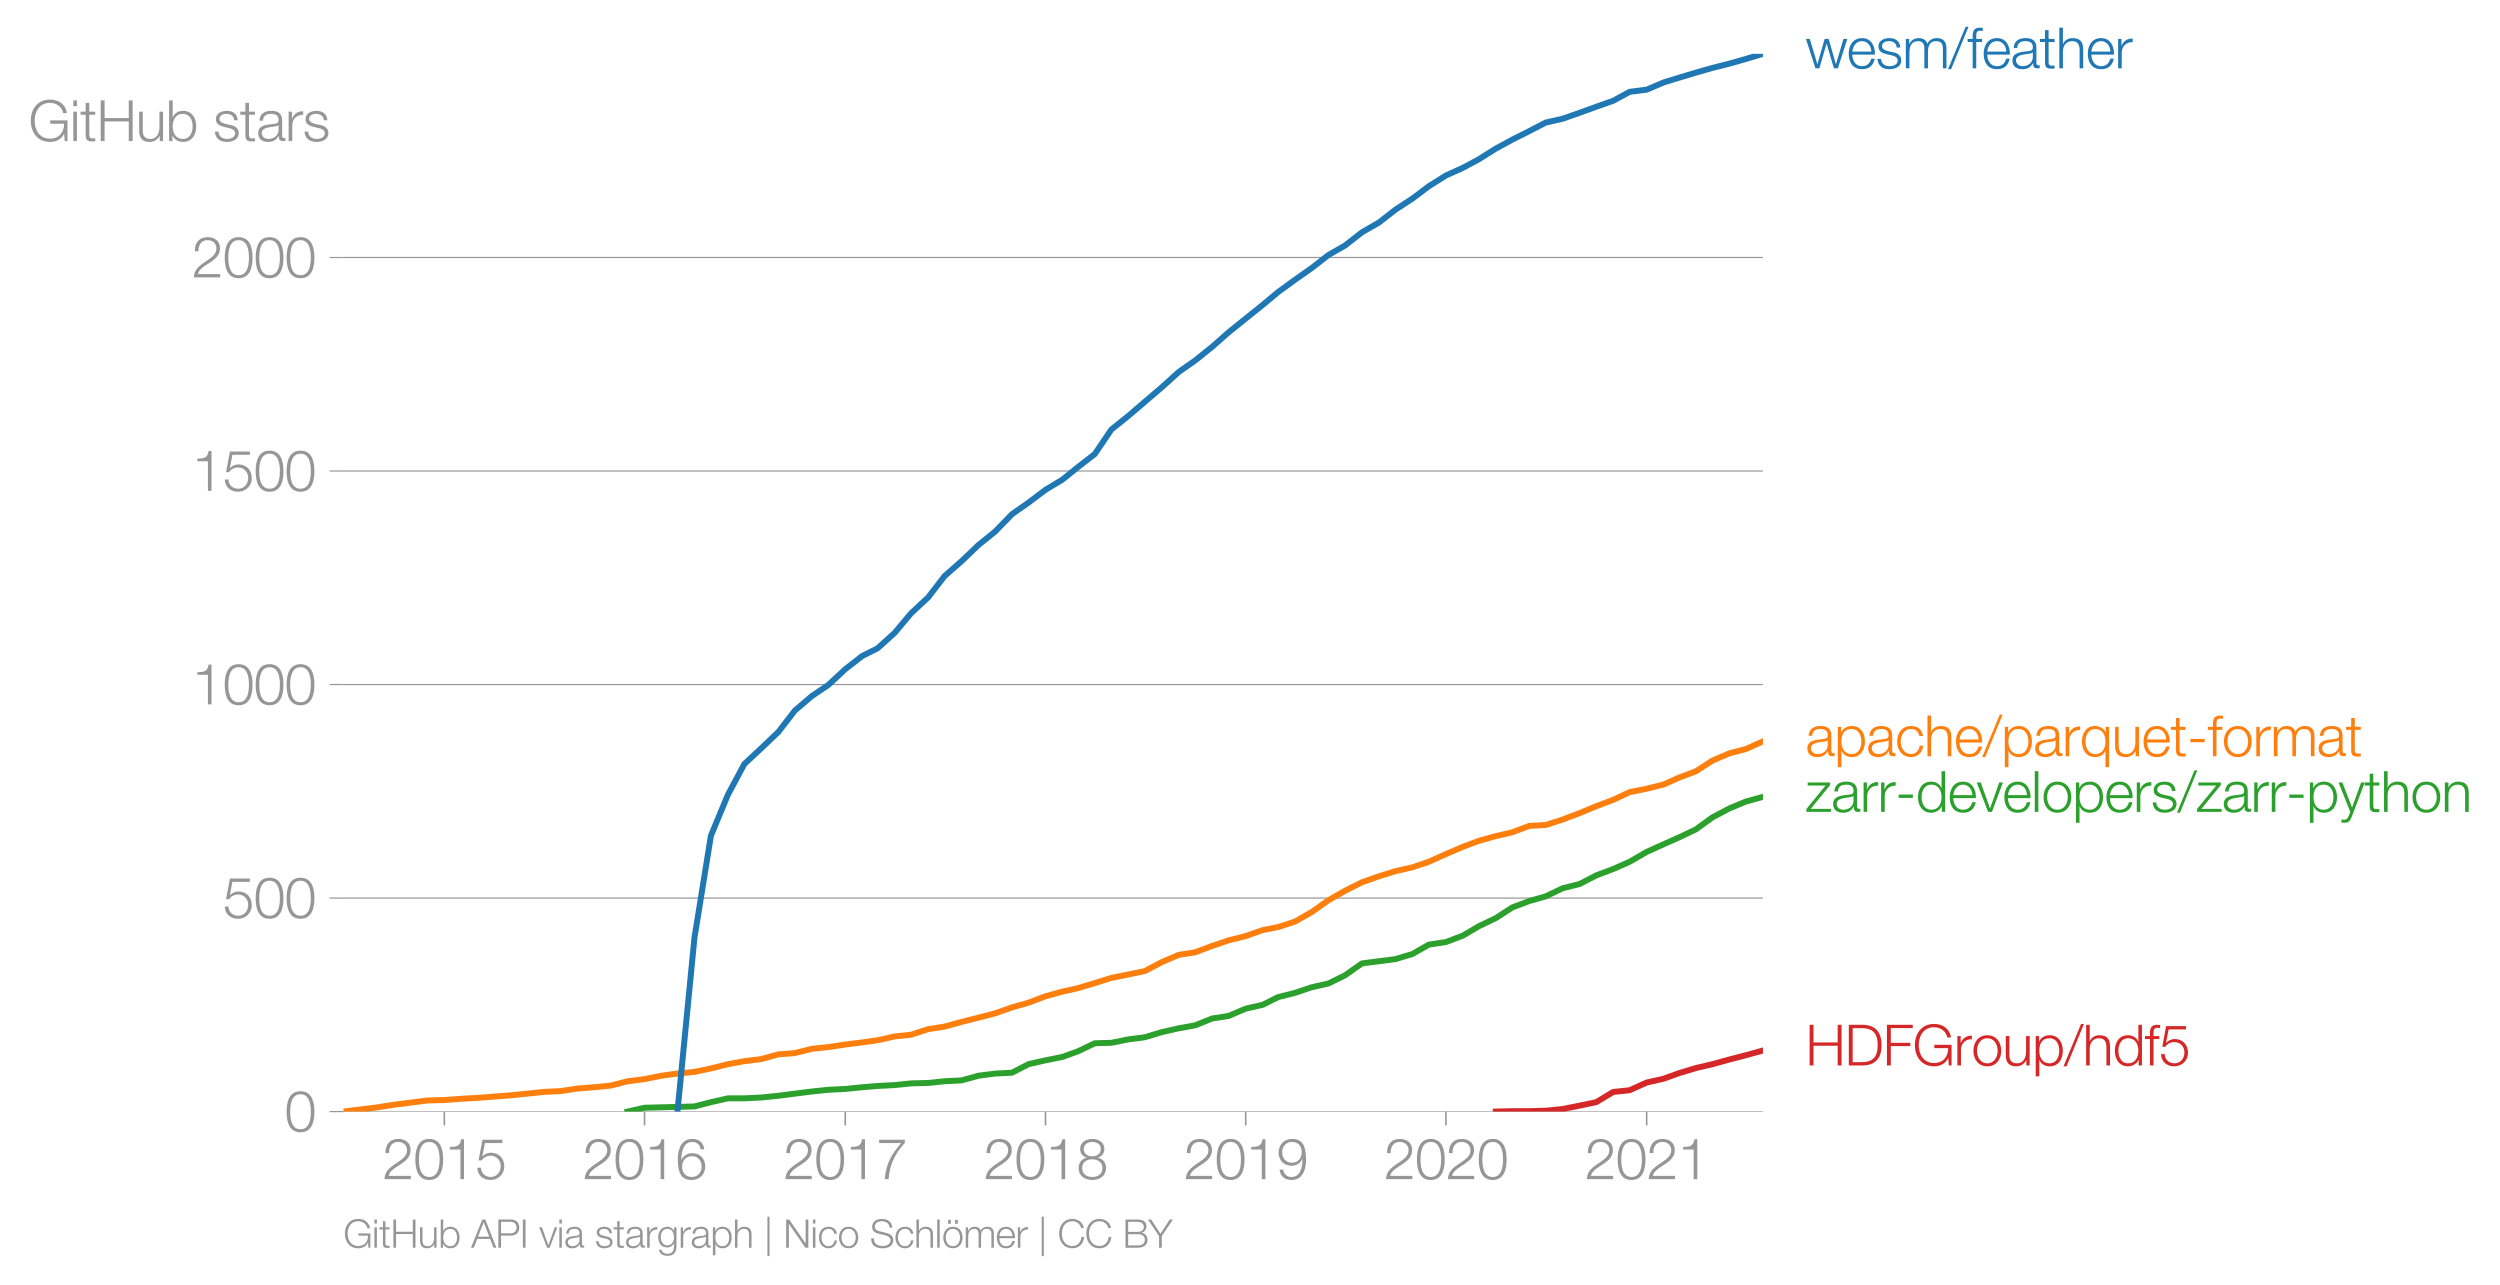 <svg height="430.899" viewBox="0 0 628.942 323.174" width="838.589" xmlns="http://www.w3.org/2000/svg" xmlns:xlink="http://www.w3.org/1999/xlink"><defs><style>*{stroke-linecap:butt;stroke-linejoin:round}</style></defs><g id="figure_1"><path d="M0 323.174h628.942V0H0z" style="fill:none" id="patch_1"/><g id="axes_1"><path d="M86.396 279.647h357.12V13.535H86.396z" style="fill:none" id="patch_2"/><g id="matplotlib.axis_1"><g id="xtick_1"><g id="line2d_1"><defs><path d="M0 0v3.5" id="m3dec500681" style="stroke:#969696;stroke-width:.4"/></defs><use style="fill:#969696;stroke:#969696;stroke-width:.4" x="111.787" xlink:href="#m3dec500681" y="279.647"/></g><g style="fill:#969696" transform="matrix(.14 0 0 -.14 96.22 296.644)" id="text_1"><defs><path d="M3181 371H691c109 602 909 999 1344 1293 583 378 1127 845 1127 1594 0 832-608 1260-1389 1260-973 0-1453-665-1434-1587h403c-12 659 276 1248 1012 1248 544 0 1004-333 1004-915 0-358-128-595-371-845C1626 1658 262 1331 230 0h2951v371z" id="HelveticaNeue-Light-32" transform="scale(.016)"/><path d="M1779 4179c1024 0 1159-1190 1159-1965 0-780-135-1971-1159-1971S621 1434 621 2214c0 775 134 1965 1158 1965zm0 339C474 4518 218 3258 218 2208 218 1165 474-96 1779-96c1306 0 1562 1261 1562 2310 0 1044-256 2304-1562 2304z" id="HelveticaNeue-Light-30" transform="scale(.016)"/><path d="M621 3328h1184V0h403v4480h-326c-122-826-557-838-1261-864v-288z" id="HelveticaNeue-Light-31" transform="scale(.016)"/><path d="M230 1280C250 429 870-96 1702-96c858 0 1556 640 1556 1517 0 902-583 1549-1504 1549-346 0-724-154-948-416l-12 12 288 1485h1958v371H800L365 2099h345c218 339 602 531 999 531 665 0 1145-505 1145-1164 0-653-428-1223-1120-1223-614 0-1081 416-1100 1037H230z" id="HelveticaNeue-Light-35" transform="scale(.016)"/></defs><use xlink:href="#HelveticaNeue-Light-32"/><use x="55.6" xlink:href="#HelveticaNeue-Light-30"/><use x="111.2" xlink:href="#HelveticaNeue-Light-31"/><use x="166.8" xlink:href="#HelveticaNeue-Light-35"/></g></g><g id="xtick_2"><use style="fill:#969696;stroke:#969696;stroke-width:.4" x="162.153" xlink:href="#m3dec500681" y="279.647" id="line2d_2"/><g style="fill:#969696" transform="matrix(.14 0 0 -.14 146.587 296.644)" id="text_2"><defs><path d="M1856 2579c685 0 1082-531 1082-1184 0-621-436-1152-1076-1152-780 0-1120 519-1120 1152 0 659 410 1184 1114 1184zm1376 768c-96 781-589 1171-1376 1171-1466 0-1600-1702-1600-2233C256 538 736-96 1824-96c883 0 1517 646 1517 1517 0 877-583 1497-1479 1497-505 0-979-300-1190-742h-13c0 813 192 2003 1235 2003 519 0 864-339 935-832h403z" id="HelveticaNeue-Light-36" transform="scale(.016)"/></defs><use xlink:href="#HelveticaNeue-Light-32"/><use x="55.6" xlink:href="#HelveticaNeue-Light-30"/><use x="111.2" xlink:href="#HelveticaNeue-Light-31"/><use x="166.8" xlink:href="#HelveticaNeue-Light-36"/></g></g><g id="xtick_3"><use style="fill:#969696;stroke:#969696;stroke-width:.4" x="212.658" xlink:href="#m3dec500681" y="279.647" id="line2d_3"/><g style="fill:#969696" transform="matrix(.14 0 0 -.14 197.092 296.644)" id="text_3"><defs><path d="M326 4051h2477C1562 2637 1069 1517 960 0h435c103 2086 1255 3469 1811 4051v371H326v-371z" id="HelveticaNeue-Light-37" transform="scale(.016)"/></defs><use xlink:href="#HelveticaNeue-Light-32"/><use x="55.6" xlink:href="#HelveticaNeue-Light-30"/><use x="111.2" xlink:href="#HelveticaNeue-Light-31"/><use x="166.8" xlink:href="#HelveticaNeue-Light-37"/></g></g><g id="xtick_4"><use style="fill:#969696;stroke:#969696;stroke-width:.4" x="263.024" xlink:href="#m3dec500681" y="279.647" id="line2d_4"/><g style="fill:#969696" transform="matrix(.14 0 0 -.14 247.458 296.644)" id="text_4"><defs><path d="M1779 243c-627 0-1139 339-1139 1011 0 660 525 986 1139 973 602 13 1139-326 1139-973 0-684-512-1011-1139-1011zm1357 3155c0 768-698 1120-1363 1120-659 0-1357-352-1357-1120 0-492 262-844 730-985v-13c-551-102-896-563-909-1146C237 352 941-96 1779-96c839 0 1543 448 1543 1350 0 602-340 1031-916 1146v13c455 134 730 499 730 985zm-1357-832c-473-12-960 231-960 832 0 512 467 781 960 781 538 0 954-269 954-781 0-576-461-844-954-832z" id="HelveticaNeue-Light-38" transform="scale(.016)"/></defs><use xlink:href="#HelveticaNeue-Light-32"/><use x="55.6" xlink:href="#HelveticaNeue-Light-30"/><use x="111.2" xlink:href="#HelveticaNeue-Light-31"/><use x="166.8" xlink:href="#HelveticaNeue-Light-38"/></g></g><g id="xtick_5"><use style="fill:#969696;stroke:#969696;stroke-width:.4" x="313.391" xlink:href="#m3dec500681" y="279.647" id="line2d_5"/><g style="fill:#969696" transform="matrix(.14 0 0 -.14 297.825 296.644)" id="text_5"><defs><path d="M1702 1843c-684 0-1081 531-1081 1184 0 621 435 1152 1075 1152 781 0 1120-518 1120-1152 0-659-410-1184-1114-1184zM326 1075C422 294 915-96 1702-96c1466 0 1600 1702 1600 2234 0 1747-480 2380-1568 2380-883 0-1516-646-1516-1516 0-877 582-1498 1478-1498 506 0 979 301 1190 742h13c0-812-192-2003-1235-2003-518 0-864 339-934 832H326z" id="HelveticaNeue-Light-39" transform="scale(.016)"/></defs><use xlink:href="#HelveticaNeue-Light-32"/><use x="55.6" xlink:href="#HelveticaNeue-Light-30"/><use x="111.2" xlink:href="#HelveticaNeue-Light-31"/><use x="166.8" xlink:href="#HelveticaNeue-Light-39"/></g></g><g id="xtick_6"><use style="fill:#969696;stroke:#969696;stroke-width:.4" x="363.758" xlink:href="#m3dec500681" y="279.647" id="line2d_6"/><g style="fill:#969696" transform="matrix(.14 0 0 -.14 348.191 296.644)" id="text_6"><use xlink:href="#HelveticaNeue-Light-32"/><use x="55.6" xlink:href="#HelveticaNeue-Light-30"/><use x="111.2" xlink:href="#HelveticaNeue-Light-32"/><use x="166.8" xlink:href="#HelveticaNeue-Light-30"/></g></g><g id="xtick_7"><use style="fill:#969696;stroke:#969696;stroke-width:.4" x="414.262" xlink:href="#m3dec500681" y="279.647" id="line2d_7"/><g style="fill:#969696" transform="matrix(.14 0 0 -.14 398.696 296.644)" id="text_7"><use xlink:href="#HelveticaNeue-Light-32"/><use x="55.6" xlink:href="#HelveticaNeue-Light-30"/><use x="111.2" xlink:href="#HelveticaNeue-Light-32"/><use x="166.8" xlink:href="#HelveticaNeue-Light-31"/></g></g></g><g id="matplotlib.axis_2"><g id="ytick_1"><path clip-path="url(#pe31fa96411)" d="M86.396 279.647h357.12" style="fill:none;stroke:#969696;stroke-linecap:square;stroke-width:.3" id="line2d_8"/><g id="line2d_9"><defs><path d="M0 0h-3.5" id="m3fe50b278e" style="stroke:#969696;stroke-width:.3"/></defs><use style="fill:#969696;stroke:#969696;stroke-width:.3" x="86.396" xlink:href="#m3fe50b278e" y="279.647"/></g><use xlink:href="#HelveticaNeue-Light-30" style="fill:#969696" transform="matrix(.14 0 0 -.14 71.613 284.645)" id="text_8"/></g><g id="ytick_2"><path clip-path="url(#pe31fa96411)" d="M86.396 225.93h357.12" style="fill:none;stroke:#969696;stroke-linecap:square;stroke-width:.3" id="line2d_10"/><use style="fill:#969696;stroke:#969696;stroke-width:.3" x="86.396" xlink:href="#m3fe50b278e" y="225.93" id="line2d_11"/><g style="fill:#969696" transform="matrix(.14 0 0 -.14 56.047 230.929)" id="text_9"><use xlink:href="#HelveticaNeue-Light-35"/><use x="55.6" xlink:href="#HelveticaNeue-Light-30"/><use x="111.2" xlink:href="#HelveticaNeue-Light-30"/></g></g><g id="ytick_3"><path clip-path="url(#pe31fa96411)" d="M86.396 172.214h357.12" style="fill:none;stroke:#969696;stroke-linecap:square;stroke-width:.3" id="line2d_12"/><use style="fill:#969696;stroke:#969696;stroke-width:.3" x="86.396" xlink:href="#m3fe50b278e" y="172.214" id="line2d_13"/><g style="fill:#969696" transform="matrix(.14 0 0 -.14 48.264 177.212)" id="text_10"><use xlink:href="#HelveticaNeue-Light-31"/><use x="55.6" xlink:href="#HelveticaNeue-Light-30"/><use x="111.2" xlink:href="#HelveticaNeue-Light-30"/><use x="166.8" xlink:href="#HelveticaNeue-Light-30"/></g></g><g id="ytick_4"><path clip-path="url(#pe31fa96411)" d="M86.396 118.497h357.12" style="fill:none;stroke:#969696;stroke-linecap:square;stroke-width:.3" id="line2d_14"/><use style="fill:#969696;stroke:#969696;stroke-width:.3" x="86.396" xlink:href="#m3fe50b278e" y="118.497" id="line2d_15"/><g style="fill:#969696" transform="matrix(.14 0 0 -.14 48.264 123.496)" id="text_11"><use xlink:href="#HelveticaNeue-Light-31"/><use x="55.6" xlink:href="#HelveticaNeue-Light-35"/><use x="111.2" xlink:href="#HelveticaNeue-Light-30"/><use x="166.8" xlink:href="#HelveticaNeue-Light-30"/></g></g><g id="ytick_5"><path clip-path="url(#pe31fa96411)" d="M86.396 64.78h357.12" style="fill:none;stroke:#969696;stroke-linecap:square;stroke-width:.3" id="line2d_16"/><use style="fill:#969696;stroke:#969696;stroke-width:.3" x="86.396" xlink:href="#m3fe50b278e" y="64.781" id="line2d_17"/><g style="fill:#969696" transform="matrix(.14 0 0 -.14 48.264 69.78)" id="text_12"><use xlink:href="#HelveticaNeue-Light-32"/><use x="55.6" xlink:href="#HelveticaNeue-Light-30"/><use x="111.2" xlink:href="#HelveticaNeue-Light-30"/><use x="166.8" xlink:href="#HelveticaNeue-Light-30"/></g></g><g style="fill:#969696" transform="matrix(.14 0 0 -.14 7.2 35.496)" id="text_13"><defs><path d="M4365 2323H2426v-371h1555c19-966-570-1677-1581-1677-1210 0-1722 1011-1722 2010 0 998 512 2009 1722 2009 870 0 1414-620 1472-1145h435c-166 998-947 1517-1907 1517-1440 0-2157-1133-2157-2381S960-96 2400-96c659 0 1274 275 1581 928h13l57-832h314v2323z" id="HelveticaNeue-Light-47" transform="scale(.016)"/><path d="M390 0h404v3302H390V0zm0 3923h404v647H390v-647z" id="HelveticaNeue-Light-69" transform="scale(.016)"/><path d="M1024 4294H621v-992H45v-339h576V704c-7-563 179-742 717-742 121 0 236 12 358 12v346c-115-13-230-19-346-19-288 19-326 173-326 435v2227h672v339h-672v992z" id="HelveticaNeue-Light-74" transform="scale(.016)"/><path d="M461 0h435v2214h2714V0h435v4570h-435V2586H896v1984H461V0z" id="HelveticaNeue-Light-48" transform="scale(.016)"/><path d="M3059 3302h-403V1568c0-672-301-1325-992-1325-640 0-864 314-883 909v2150H378V1158C378 390 704-96 1536-96c493 0 928 250 1139 691h13V0h371v3302z" id="HelveticaNeue-Light-75" transform="scale(.016)"/><path d="M3027 1651c0-685-313-1408-1081-1408-858 0-1159 723-1159 1408s301 1408 1159 1408c768 0 1081-723 1081-1408zM384 0h371v627h13C954 179 1414-96 1946-96c1004 0 1484 813 1484 1747 0 935-480 1747-1484 1747-493 0-973-249-1146-723h-13v1895H384V0z" id="HelveticaNeue-Light-62" transform="scale(.016)"/><path d="M2765 2336c-26 717-551 1062-1210 1062-582 0-1241-256-1241-928 0-563 396-742 921-883l519-115c364-90 723-218 723-602 0-460-525-627-903-627-537 0-940 282-972 826H198C262 262 787-96 1555-96c615 0 1325 275 1325 992 0 576-480 845-941 915l-537 122c-276 70-685 198-685 557 0 428 422 569 781 569 460 0 844-224 864-723h403z" id="HelveticaNeue-Light-73" transform="scale(.016)"/><path d="M2496 1280c6-646-538-1037-1152-1037-378 0-736 250-736 653 0 646 851 640 1536 762 109 19 288 51 339 147h13v-525zM749 2291c13 538 384 768 883 768 474 0 864-134 864-678 0-365-186-410-518-448-871-103-1773-135-1773-1063 0-665 499-966 1107-966 634 0 922 243 1203 672h13c0-346 64-576 474-576 108 0 172 6 262 26v339c-32-13-83-26-128-26-160 0-237 90-237 243v1754c0 883-633 1062-1216 1062-755 0-1299-332-1337-1107h403z" id="HelveticaNeue-Light-61" transform="scale(.016)"/><path d="M384 0h403v1760c0 685 499 1222 1229 1184v403c-595 26-1043-288-1248-819h-13v774H384V0z" id="HelveticaNeue-Light-72" transform="scale(.016)"/></defs><use xlink:href="#HelveticaNeue-Light-47"/><use x="74.1" xlink:href="#HelveticaNeue-Light-69"/><use x="92.6" xlink:href="#HelveticaNeue-Light-74"/><use x="122.2" xlink:href="#HelveticaNeue-Light-48"/><use x="192.6" xlink:href="#HelveticaNeue-Light-75"/><use x="246.3" xlink:href="#HelveticaNeue-Light-62"/><use x="303.7" xlink:href="#HelveticaNeue-Light-20"/><use x="331.5" xlink:href="#HelveticaNeue-Light-73"/><use x="379.6" xlink:href="#HelveticaNeue-Light-74"/><use x="409.2" xlink:href="#HelveticaNeue-Light-61"/><use x="461.1" xlink:href="#HelveticaNeue-Light-72"/><use x="492.6" xlink:href="#HelveticaNeue-Light-73"/></g></g><path clip-path="url(#pe31fa96411)" d="m376.315 279.647 4.14-.107h4.277l4.14-.108 4.278-.43 4.277-.86 4.14-.859 4.278-2.578 4.14-.43 4.277-1.933 4.278-.967 3.864-1.397 4.277-1.29 4.14-.966 4.278-1.182 4.14-1.074 4.277-1.182" style="fill:none;stroke:#d62728;stroke-linecap:square;stroke-width:1.5" id="line2d_18"/><path clip-path="url(#pe31fa96411)" d="m157.875 279.647 4.278-.967 4.278-.107 4.002-.108 4.277-.107 4.14-1.075 4.278-.966h4.14l4.277-.215 4.278-.43 4.14-.537 4.277-.537 4.14-.43 4.278-.215 4.277-.43 3.864-.322 4.278-.215 4.14-.43 4.277-.107 4.14-.43 4.278-.215 4.278-1.181 4.14-.538 4.277-.214 4.14-2.15 4.277-.966 4.278-.86 3.864-1.396 4.278-2.041 4.14-.108 4.277-.86 4.14-.536 4.277-1.29 4.278-.966 4.14-.753 4.278-1.718 4.14-.645 4.277-1.826 4.278-.967 3.863-1.934 4.278-1.074 4.14-1.397 4.278-.967 4.14-2.041 4.277-3.008 4.278-.537 4.14-.538 4.277-1.289 4.14-2.363 4.278-.645 4.277-1.611 4.002-2.364 4.278-2.041 4.14-2.686 4.277-1.612 4.14-1.181 4.278-2.042 4.277-1.074 4.14-2.149 4.278-1.611 4.14-1.826 4.277-2.471 4.278-1.934 3.864-1.72 4.277-2.04 4.14-3.008 4.278-2.257 4.14-1.718 4.277-1.182" style="fill:none;stroke:#2ca02c;stroke-linecap:square;stroke-width:1.5" id="line2d_19"/><path clip-path="url(#pe31fa96411)" d="m86.396 279.647 4.278-.537 4.278-.537 4.14-.645 4.277-.537 4.14-.537 4.278-.108 4.277-.322 3.864-.215 4.278-.322 4.14-.322 4.277-.43 4.14-.43 4.278-.215 4.277-.644 4.14-.323 4.278-.43 4.14-1.074 4.277-.537 4.278-.86 4.002-.537 4.277-.43 4.14-.859 4.278-1.074 4.14-.752 4.277-.537 4.278-1.182 4.14-.322 4.277-1.075 4.14-.43 4.278-.644 4.277-.537 3.864-.537 4.278-.967 4.14-.43 4.277-1.397 4.14-.644 4.278-1.182 4.278-1.074 4.14-1.075 4.277-1.504 4.14-1.181 4.277-1.612 4.278-1.182 3.864-.86 4.278-1.288 4.14-1.29 4.277-.86 4.14-.859 4.277-2.256 4.278-1.826 4.14-.645 4.278-1.611 4.14-1.397 4.277-1.074 4.278-1.504 3.863-.752 4.278-1.397 4.14-2.363 4.278-3.008 4.14-2.364 4.277-2.149 4.278-1.504 4.14-1.289 4.277-.967 4.14-1.396 4.278-1.934 4.277-1.827 4.002-1.504 4.278-1.181 4.14-.967 4.277-1.612 4.14-.215 4.278-1.396 4.277-1.612 4.14-1.719 4.278-1.611 4.14-1.934 4.277-.86 4.278-1.074 3.864-1.719 4.277-1.611 4.14-2.686 4.278-1.826 4.14-1.075 4.277-1.934" style="fill:none;stroke:#ff7f0e;stroke-linecap:square;stroke-width:1.5" id="line2d_20"/><g style="fill:#1f77b4" transform="matrix(.14 0 0 -.14 454.23 17.197)" id="text_14"><defs><path d="M1114 0h441l807 2778h12L3187 0h442l1062 3302h-429L3418 474h-13l-807 2828h-454L1338 474h-13L480 3302H51L1114 0z" id="HelveticaNeue-Light-77" transform="scale(.016)"/><path d="M3162 1542c32 928-391 1856-1453 1856-1050 0-1491-876-1491-1747C218 710 659-96 1709-96c832 0 1267 435 1440 1184h-403c-128-499-448-845-1037-845-775 0-1082 711-1088 1299h2541zM621 1882c64 601 429 1177 1088 1177 653 0 1030-569 1049-1177H621z" id="HelveticaNeue-Light-65" transform="scale(.016)"/><path d="M384 0h403v1843c7 691 288 1216 986 1216 512 0 697-371 691-819V0h403v1869c0 614 199 1190 896 1190 576 0 781-294 781-838V0h403v2240c0 781-371 1158-1094 1158-435 0-851-211-1050-646-121 435-512 646-947 646-525 0-870-256-1082-652h-19v556H384V0z" id="HelveticaNeue-Light-6d" transform="scale(.016)"/><path d="m262-96 1952 4762h-326L-83-96h345z" id="HelveticaNeue-Light-2f" transform="scale(.016)"/><path d="M1658 3302h-653v288c6 359-7 640 441 640 96 0 186-12 295-32v346c-128 19-224 26-339 26-647 0-807-397-800-967v-301H38v-339h564V0h403v2963h653v339z" id="HelveticaNeue-Light-66" transform="scale(.016)"/><path d="M378 0h403v1926c13 647 397 1133 1037 1133 652 0 838-429 838-998V0h403v2125c0 787-281 1273-1209 1273-468 0-909-268-1056-665h-13v1837H378V0z" id="HelveticaNeue-Light-68" transform="scale(.016)"/></defs><use xlink:href="#HelveticaNeue-Light-77"/><use x="74.1" xlink:href="#HelveticaNeue-Light-65"/><use x="126" xlink:href="#HelveticaNeue-Light-73"/><use x="174.1" xlink:href="#HelveticaNeue-Light-6d"/><use x="257.4" xlink:href="#HelveticaNeue-Light-2f"/><use x="290.7" xlink:href="#HelveticaNeue-Light-66"/><use x="316.6" xlink:href="#HelveticaNeue-Light-65"/><use x="368.5" xlink:href="#HelveticaNeue-Light-61"/><use x="420.4" xlink:href="#HelveticaNeue-Light-74"/><use x="450" xlink:href="#HelveticaNeue-Light-68"/><use x="503.7" xlink:href="#HelveticaNeue-Light-65"/><use x="555.6" xlink:href="#HelveticaNeue-Light-72"/></g><g style="fill:#ff7f0e" transform="matrix(.14 0 0 -.14 454.23 190.252)" id="text_15"><defs><path d="M3027 1651c0-685-313-1408-1081-1408-858 0-1159 723-1159 1408 0 749 269 1408 1159 1408 768 0 1081-723 1081-1408zM384-1222h403V627h13C973 154 1453-96 1946-96c1004 0 1484 813 1484 1747 0 935-480 1747-1484 1747-532 0-992-275-1178-723h-13v627H384v-4524z" id="HelveticaNeue-Light-70" transform="scale(.016)"/><path d="M3117 2266c-90 755-634 1132-1338 1132-1011 0-1561-800-1561-1747S768-96 1779-96c736 0 1255 486 1363 1280h-403c-51-550-461-941-960-941-774 0-1158 704-1158 1408s384 1408 1158 1408c525 0 826-301 935-793h403z" id="HelveticaNeue-Light-63" transform="scale(.016)"/><path d="M646 1651c0 685 314 1408 1082 1408 858 0 1158-723 1158-1408S2586 243 1728 243C960 243 646 966 646 1651zm2644 1651h-372v-627h-12c-173 429-698 723-1178 723-1005 0-1485-812-1485-1747C243 717 723-96 1728-96c493 0 973 250 1146 723h12v-1849h404v4524z" id="HelveticaNeue-Light-71" transform="scale(.016)"/><path d="M1984 1574v372H384v-372h1600z" id="HelveticaNeue-Light-2d" transform="scale(.016)"/><path d="M1779 3398c-1011 0-1561-800-1561-1747S768-96 1779-96s1562 800 1562 1747-551 1747-1562 1747zm0-339c775 0 1159-704 1159-1408S2554 243 1779 243c-774 0-1158 704-1158 1408s384 1408 1158 1408z" id="HelveticaNeue-Light-6f" transform="scale(.016)"/></defs><use xlink:href="#HelveticaNeue-Light-61"/><use x="51.9" xlink:href="#HelveticaNeue-Light-70"/><use x="109.3" xlink:href="#HelveticaNeue-Light-61"/><use x="161.2" xlink:href="#HelveticaNeue-Light-63"/><use x="213.1" xlink:href="#HelveticaNeue-Light-68"/><use x="266.8" xlink:href="#HelveticaNeue-Light-65"/><use x="318.7" xlink:href="#HelveticaNeue-Light-2f"/><use x="352" xlink:href="#HelveticaNeue-Light-70"/><use x="409.4" xlink:href="#HelveticaNeue-Light-61"/><use x="461.3" xlink:href="#HelveticaNeue-Light-72"/><use x="492.8" xlink:href="#HelveticaNeue-Light-71"/><use x="550.2" xlink:href="#HelveticaNeue-Light-75"/><use x="603.9" xlink:href="#HelveticaNeue-Light-65"/><use x="655.8" xlink:href="#HelveticaNeue-Light-74"/><use x="685.4" xlink:href="#HelveticaNeue-Light-2d"/><use x="722.4" xlink:href="#HelveticaNeue-Light-66"/><use x="748.3" xlink:href="#HelveticaNeue-Light-6f"/><use x="803.9" xlink:href="#HelveticaNeue-Light-72"/><use x="835.4" xlink:href="#HelveticaNeue-Light-6d"/><use x="918.7" xlink:href="#HelveticaNeue-Light-61"/><use x="970.6" xlink:href="#HelveticaNeue-Light-74"/></g><g style="fill:#2ca02c" transform="matrix(.14 0 0 -.14 454.23 204.252)" id="text_16"><defs><path d="M2765 3014v288H243v-339h2010L96 326V0h2758v339H582l2183 2675z" id="HelveticaNeue-Light-7a" transform="scale(.016)"/><path d="M646 1651c0 685 314 1408 1082 1408 858 0 1158-723 1158-1408S2586 243 1728 243C960 243 646 966 646 1651zm2644 2919h-404V2675h-12c-173 474-653 723-1146 723-1005 0-1485-812-1485-1747C243 717 723-96 1728-96c480 0 1005 294 1178 723h12V0h372v4570z" id="HelveticaNeue-Light-64" transform="scale(.016)"/><path d="M1286 0h429l1235 3302h-416L1510 403h-12L461 3302H13L1286 0z" id="HelveticaNeue-Light-76" transform="scale(.016)"/><path d="M390 0h404v4570H390V0z" id="HelveticaNeue-Light-6c" transform="scale(.016)"/><path d="m1331 13-141-378c-134-307-217-518-576-518-89 0-179 13-275 32v-339c64-26 147-26 307-32 506 0 640 160 871 716l1433 3808h-403L1530 486 442 3302H13L1331 13z" id="HelveticaNeue-Light-79" transform="scale(.016)"/><path d="M378 0h403v1926c13 647 397 1133 1037 1133 652 0 838-429 838-998V0h403v2125c0 787-281 1273-1209 1273-468 0-909-268-1056-665h-13v569H378V0z" id="HelveticaNeue-Light-6e" transform="scale(.016)"/></defs><use xlink:href="#HelveticaNeue-Light-7a"/><use x="46.3" xlink:href="#HelveticaNeue-Light-61"/><use x="98.2" xlink:href="#HelveticaNeue-Light-72"/><use x="129.7" xlink:href="#HelveticaNeue-Light-72"/><use x="161.2" xlink:href="#HelveticaNeue-Light-2d"/><use x="198.2" xlink:href="#HelveticaNeue-Light-64"/><use x="255.6" xlink:href="#HelveticaNeue-Light-65"/><use x="307.5" xlink:href="#HelveticaNeue-Light-76"/><use x="353.8" xlink:href="#HelveticaNeue-Light-65"/><use x="405.7" xlink:href="#HelveticaNeue-Light-6c"/><use x="424.2" xlink:href="#HelveticaNeue-Light-6f"/><use x="479.8" xlink:href="#HelveticaNeue-Light-70"/><use x="537.2" xlink:href="#HelveticaNeue-Light-65"/><use x="589.1" xlink:href="#HelveticaNeue-Light-72"/><use x="620.6" xlink:href="#HelveticaNeue-Light-73"/><use x="668.7" xlink:href="#HelveticaNeue-Light-2f"/><use x="702" xlink:href="#HelveticaNeue-Light-7a"/><use x="748.3" xlink:href="#HelveticaNeue-Light-61"/><use x="800.2" xlink:href="#HelveticaNeue-Light-72"/><use x="831.7" xlink:href="#HelveticaNeue-Light-72"/><use x="863.2" xlink:href="#HelveticaNeue-Light-2d"/><use x="900.2" xlink:href="#HelveticaNeue-Light-70"/><use x="957.6" xlink:href="#HelveticaNeue-Light-79"/><use x="1003.9" xlink:href="#HelveticaNeue-Light-74"/><use x="1033.5" xlink:href="#HelveticaNeue-Light-68"/><use x="1087.2" xlink:href="#HelveticaNeue-Light-6f"/><use x="1142.8" xlink:href="#HelveticaNeue-Light-6e"/></g><g style="fill:#d62728" transform="matrix(.14 0 0 -.14 454.23 268.05)" id="text_17"><defs><path d="M896 4198h928c1312 7 1882-550 1882-1913S3136 365 1824 371H896v3827zM461 0h1581c1376 32 2099 787 2099 2285 0 1497-723 2253-2099 2285H461V0z" id="HelveticaNeue-Light-44" transform="scale(.016)"/><path d="M461 0h435v2176h2189v371H896v1651h2464v372H461V0z" id="HelveticaNeue-Light-46" transform="scale(.016)"/></defs><use xlink:href="#HelveticaNeue-Light-48"/><use x="70.4" xlink:href="#HelveticaNeue-Light-44"/><use x="138.9" xlink:href="#HelveticaNeue-Light-46"/><use x="192.6" xlink:href="#HelveticaNeue-Light-47"/><use x="266.7" xlink:href="#HelveticaNeue-Light-72"/><use x="298.2" xlink:href="#HelveticaNeue-Light-6f"/><use x="353.8" xlink:href="#HelveticaNeue-Light-75"/><use x="407.5" xlink:href="#HelveticaNeue-Light-70"/><use x="464.9" xlink:href="#HelveticaNeue-Light-2f"/><use x="498.2" xlink:href="#HelveticaNeue-Light-68"/><use x="551.9" xlink:href="#HelveticaNeue-Light-64"/><use x="609.3" xlink:href="#HelveticaNeue-Light-66"/><use x="635.2" xlink:href="#HelveticaNeue-Light-35"/></g><g style="fill:#969696" transform="matrix(.097 0 0 -.097 86.396 313.894)" id="text_18"><defs><path d="M-45 0h467l551 1421h2080L3610 0h467L2285 4570h-487L-45 0zm2067 4134 884-2342H1107l915 2342z" id="HelveticaNeue-Light-41" transform="scale(.016)"/><path d="M461 0h435v1958h1594c819 0 1356 480 1356 1306s-537 1306-1356 1306H461V0zm435 4198h1498c601 0 1017-307 1017-934s-416-934-1017-934H896v1868z" id="HelveticaNeue-Light-50" transform="scale(.016)"/><path d="M493 0h435v4570H493V0z" id="HelveticaNeue-Light-49" transform="scale(.016)"/><path d="M1709 378c-743 0-1088 646-1088 1312 0 684 320 1369 1088 1369 761 0 1062-723 1062-1369 0-672-365-1312-1062-1312zm1465 2924h-403v-569h-13c-160 365-569 665-1049 665-954 0-1491-755-1491-1664C218 794 653 38 1709 38c473 0 864 276 1049 679h13V269c0-807-320-1248-1062-1248-448 0-877 173-967 659H339c58-704 711-998 1370-998 1081 0 1459 601 1465 1587v3033z" id="HelveticaNeue-Light-67" transform="scale(.016)"/><path d="M544-1370h339v6400H544v-6400z" id="HelveticaNeue-Light-7c" transform="scale(.016)"/><path d="M454 0h436v3866h12L3565 0h486v4570h-435V704h-13L941 4570H454V0z" id="HelveticaNeue-Light-4e" transform="scale(.016)"/><path d="M230 1504C179 390 973-96 2054-96c1620 0 1748 992 1748 1306 0 748-538 1030-1184 1203l-1114 275c-371 90-691 269-691 698 0 678 550 908 1145 908 647 0 1223-352 1248-1049h436c6 934-788 1421-1690 1421-1286 0-1574-839-1574-1287 0-710 492-966 1030-1101l1018-249c422-103 940-307 940-826 0-665-729-928-1209-928-832 0-1511 288-1491 1229H230z" id="HelveticaNeue-Light-53" transform="scale(.016)"/><path d="M1779 3398c-1011 0-1561-800-1561-1747S768-96 1779-96s1562 800 1562 1747-551 1747-1562 1747zm0-339c775 0 1159-704 1159-1408S2554 243 1779 243c-774 0-1158 704-1158 1408s384 1408 1158 1408zm787 813v646h-435v-646h435zm-1132 0v646H998v-646h436z" id="HelveticaNeue-Light-f6" transform="scale(.016)"/><path d="M4237 3187c-115 960-973 1479-1837 1479-1440 0-2157-1133-2157-2381S960-96 2400-96c1069 0 1779 717 1901 1837h-435c-84-813-621-1466-1466-1466-1210 0-1722 1011-1722 2010 0 998 512 2009 1722 2009 666 0 1248-403 1402-1107h435z" id="HelveticaNeue-Light-43" transform="scale(.016)"/><path d="M896 2195h1498c761 0 1203-301 1203-883 0-730-557-947-1203-941H896v1824zM461 0h1933c1484 0 1638 864 1638 1299 0 595-378 1037-966 1114v13c473 102 793 544 793 1024 0 851-697 1120-1465 1120H461V0zm435 4198h1498c678 0 1030-288 1030-857 0-429-333-775-1030-775H896v1632z" id="HelveticaNeue-Light-42" transform="scale(.016)"/><path d="M1734 0h436v1882l1804 2688h-518L1958 2253 454 4570H-64l1798-2688V0z" id="HelveticaNeue-Light-59" transform="scale(.016)"/></defs><use xlink:href="#HelveticaNeue-Light-47"/><use x="74.1" xlink:href="#HelveticaNeue-Light-69"/><use x="92.6" xlink:href="#HelveticaNeue-Light-74"/><use x="122.2" xlink:href="#HelveticaNeue-Light-48"/><use x="192.6" xlink:href="#HelveticaNeue-Light-75"/><use x="246.3" xlink:href="#HelveticaNeue-Light-62"/><use x="303.7" xlink:href="#HelveticaNeue-Light-20"/><use x="331.5" xlink:href="#HelveticaNeue-Light-41"/><use x="394.5" xlink:href="#HelveticaNeue-Light-50"/><use x="457.5" xlink:href="#HelveticaNeue-Light-49"/><use x="479.7" xlink:href="#HelveticaNeue-Light-20"/><use x="507.5" xlink:href="#HelveticaNeue-Light-76"/><use x="553.8" xlink:href="#HelveticaNeue-Light-69"/><use x="572.3" xlink:href="#HelveticaNeue-Light-61"/><use x="624.2" xlink:href="#HelveticaNeue-Light-20"/><use x="652" xlink:href="#HelveticaNeue-Light-73"/><use x="700.1" xlink:href="#HelveticaNeue-Light-74"/><use x="729.7" xlink:href="#HelveticaNeue-Light-61"/><use x="781.6" xlink:href="#HelveticaNeue-Light-72"/><use x="813.1" xlink:href="#HelveticaNeue-Light-67"/><use x="868.7" xlink:href="#HelveticaNeue-Light-72"/><use x="900.2" xlink:href="#HelveticaNeue-Light-61"/><use x="952.1" xlink:href="#HelveticaNeue-Light-70"/><use x="1009.5" xlink:href="#HelveticaNeue-Light-68"/><use x="1063.2" xlink:href="#HelveticaNeue-Light-20"/><use x="1091" xlink:href="#HelveticaNeue-Light-7c"/><use x="1113.2" xlink:href="#HelveticaNeue-Light-20"/><use x="1141" xlink:href="#HelveticaNeue-Light-4e"/><use x="1211.4" xlink:href="#HelveticaNeue-Light-69"/><use x="1229.9" xlink:href="#HelveticaNeue-Light-63"/><use x="1281.8" xlink:href="#HelveticaNeue-Light-6f"/><use x="1337.4" xlink:href="#HelveticaNeue-Light-20"/><use x="1365.2" xlink:href="#HelveticaNeue-Light-53"/><use x="1428.2" xlink:href="#HelveticaNeue-Light-63"/><use x="1480.1" xlink:href="#HelveticaNeue-Light-68"/><use x="1533.8" xlink:href="#HelveticaNeue-Light-6c"/><use x="1552.3" xlink:href="#HelveticaNeue-Light-f6"/><use x="1607.9" xlink:href="#HelveticaNeue-Light-6d"/><use x="1691.2" xlink:href="#HelveticaNeue-Light-65"/><use x="1743.1" xlink:href="#HelveticaNeue-Light-72"/><use x="1774.6" xlink:href="#HelveticaNeue-Light-20"/><use x="1802.4" xlink:href="#HelveticaNeue-Light-7c"/><use x="1824.6" xlink:href="#HelveticaNeue-Light-20"/><use x="1852.4" xlink:href="#HelveticaNeue-Light-43"/><use x="1922.8" xlink:href="#HelveticaNeue-Light-43"/><use x="1993.2" xlink:href="#HelveticaNeue-Light-20"/><use x="2021" xlink:href="#HelveticaNeue-Light-42"/><use x="2087.7" xlink:href="#HelveticaNeue-Light-59"/></g><path clip-path="url(#pe31fa96411)" d="m170.433 279.647 4.277-43.725 4.14-25.677 4.278-10.313 4.14-7.736 4.277-3.975 4.278-4.082 4.14-5.372 4.277-3.652 4.14-2.794 4.278-3.975 4.277-3.33 3.864-1.934 4.278-3.868 4.14-4.942 4.277-3.975 4.14-5.371 4.278-3.76 4.278-4.083 4.14-3.33 4.277-4.405 4.14-2.9 4.277-3.224 4.278-2.578 3.864-3.116 4.278-3.33 4.14-6.124 4.277-3.438 4.14-3.545 4.277-3.653 4.278-3.867 4.14-2.901 4.278-3.438 4.14-3.653 4.277-3.437 4.278-3.438 3.863-3.223 4.278-3.116 4.14-2.9 4.278-3.331 4.14-2.363 4.277-3.33 4.278-2.472 4.14-3.223 4.277-2.793 4.14-3.116 4.278-2.686 4.277-1.933 4.002-2.149 4.278-2.686 4.14-2.256 4.277-2.149 4.14-2.148 4.278-.967 4.277-1.504 4.14-1.504 4.278-1.504 4.14-2.256 4.277-.538 4.278-1.826 3.864-1.182 4.277-1.289 4.14-1.182 4.278-1.074 4.14-1.182 4.277-1.289" style="fill:none;stroke:#1f77b4;stroke-linecap:square;stroke-width:1.5" id="line2d_21"/></g></g><defs><clipPath id="pe31fa96411"><path d="M86.396 13.535h357.12v266.112H86.396z"/></clipPath></defs></svg>